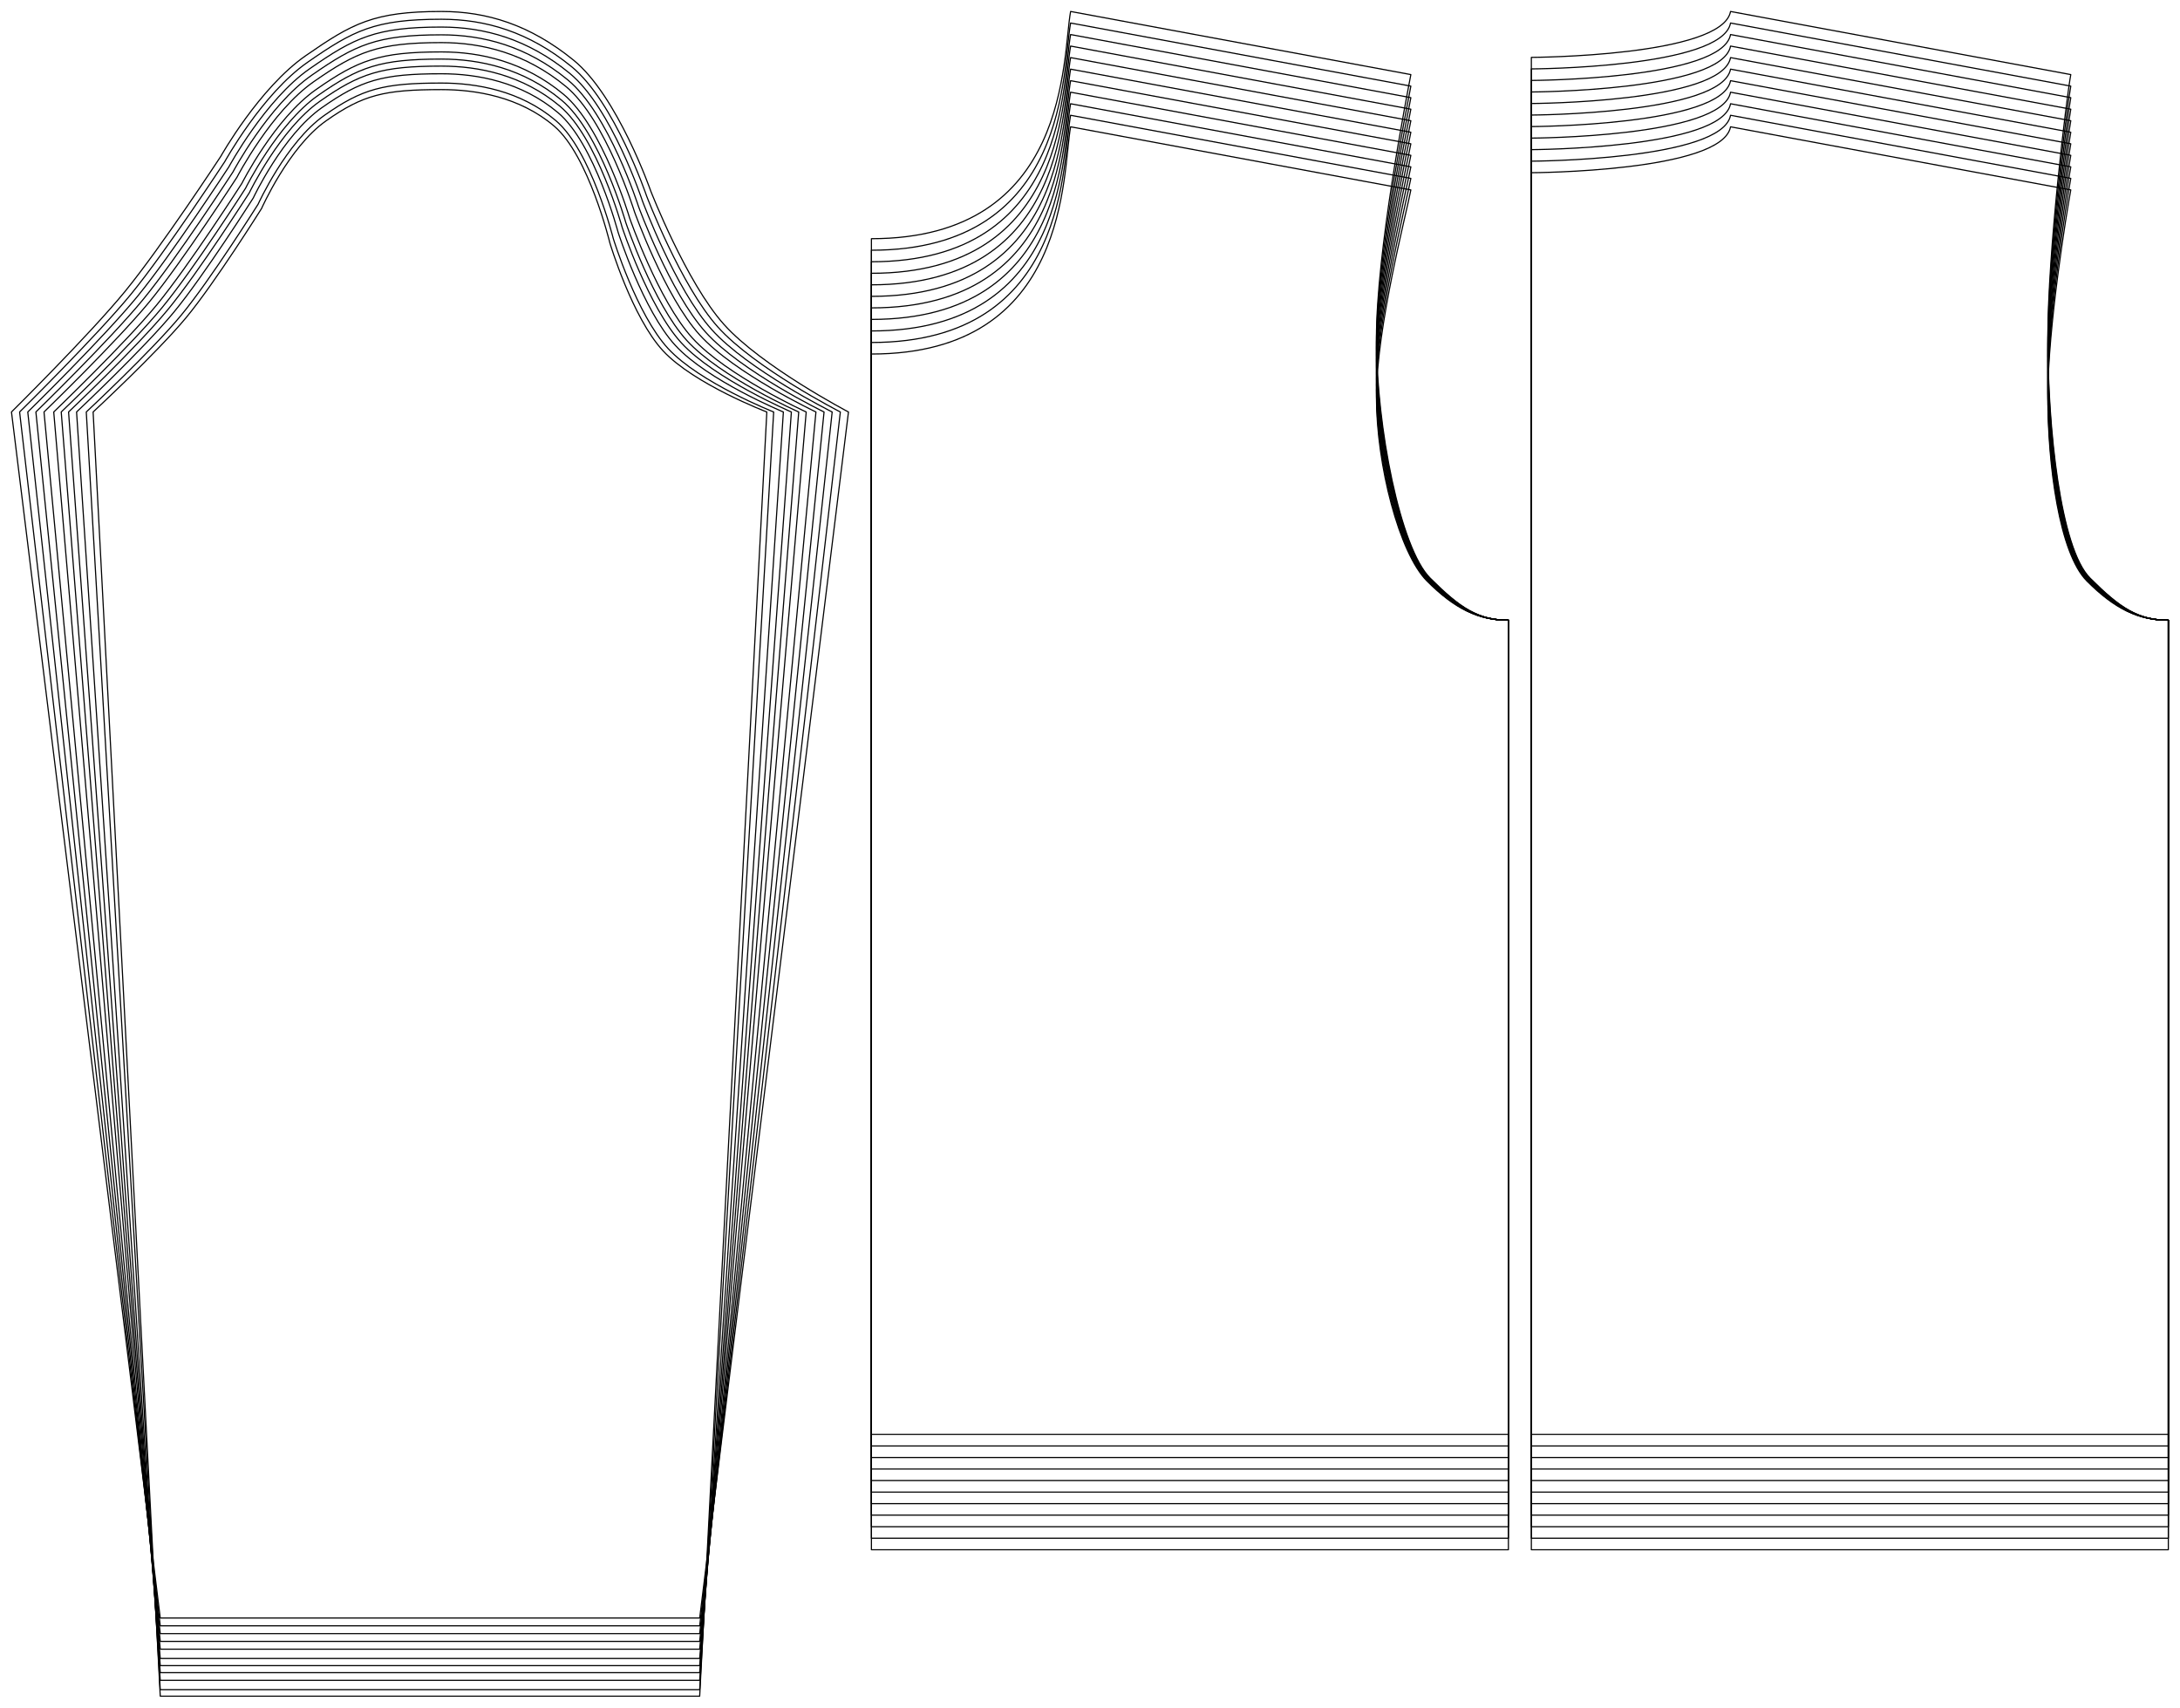 <?xml version="1.0" encoding="UTF-8" standalone="no"?>
<svg
    width ="3364.845"
    height ="2636.366"
    viewbox ="0 0 3364.845 2636.366" xmlns:dc="http://purl.org/dc/elements/1.1/"
    xmlns:cc="http://creativecommons.org/ns#"
    xmlns:rdf="http://www.w3.org/1999/02/22-rdf-syntax-ns#"
    xmlns:svg="http://www.w3.org/2000/svg"
    xmlns="http://www.w3.org/2000/svg"
    xmlns:xlink="http://www.w3.org/1999/xlink"
    xmlns:sodipodi="http://sodipodi.sourceforge.net/DTD/sodipodi-0.dtd"
    xmlns:inkscape="http://www.inkscape.org/namespaces/inkscape" 
>

<style type="text/css">
    <![CDATA[
    path { fill: none; stroke: #000000; stroke-opacity:1; stroke-width: 0.5; stroke-miterlimit:4; stroke-dashoffset:0; stroke-linecap:round; stroke-linejoin:round; }
    path.hidden { fill: none; stroke: none; }]]>
</style>


<!-- Start of group #patternScaleContainer -->
<g id="patternScaleContainer"  transform=" scale(3.543 ) " >
    
    <!-- Start of group #backBlock -->
    <g id="backBlock"  transform=" translate(5 55.25)  translate(662.134 0) " >
        <path class="hidden" id="2"  d=" M  0,-50.25  L  277.5,-50.25  L  277.5,620  L  0,620  z " />
<path transform="translate( 0, 0 )" style="stroke: hsl(26.9, 55%, 50%);" id="8"  d=" M  0,20  L  0,215  L  0,500  L  0,620  L  277.5,620  L  277.5,215  C  264.375,215  254.128,210.003  242.063,197.938  C  229.998,185.873  225,147.5  225,117.5  C  225,87.5  233.176,37.332  235,27.5  L  86.777,0  C  83.129,19.664  0,20  0,20  z " />
<path transform="translate( 0, -5.025 )" style="stroke: hsl(53.8, 55%, 50%);" id="17"  d=" M  0,20  L  0,220.025  L  0,500  L  0,620  L  277.5,620  L  277.5,220.025  C  264.375,220.025  254.386,214.983  242.214,202.811  C  230.042,190.639  225,150.851  225,120.013  C  225,89.175  233.176,37.332  235,27.5  L  86.777,0  C  83.129,19.664  0,20  0,20  z " />
<path transform="translate( 0, -10.05 )" style="stroke: hsl(80.7, 55%, 50%);" id="26"  d=" M  0,20  L  0,225.05  L  0,500  L  0,620  L  277.5,620  L  277.5,225.05  C  264.375,225.05  254.636,219.965  242.361,207.69  C  230.086,195.415  225,154.2  225,122.525  C  225,90.85  233.176,37.332  235,27.5  L  86.777,0  C  83.129,19.664  0,20  0,20  z " />
<path transform="translate( 0, -15.075 )" style="stroke: hsl(107.6, 55%, 50%);" id="35"  d=" M  0,20  L  0,230.075  L  0,500  L  0,620  L  277.5,620  L  277.5,230.075  C  264.375,230.075  254.878,224.949  242.502,212.573  C  230.126,200.197  225,157.551  225,125.038  C  225,92.525  233.176,37.332  235,27.5  L  86.777,0  C  83.129,19.664  0,20  0,20  z " />
<path transform="translate( 0, -20.1 )" style="stroke: hsl(134.5, 55%, 50%);" id="44"  d=" M  0,20  L  0,235.1  L  0,500  L  0,620  L  277.5,620  L  277.5,235.1  C  264.375,235.1  255.113,229.934  242.64,217.461  C  230.167,204.988  225,160.9  225,127.55  C  225,94.2  233.176,37.332  235,27.5  L  86.777,0  C  83.129,19.664  0,20  0,20  z " />
<path transform="translate( 0, -25.125 )" style="stroke: hsl(161.4, 55%, 50%);" id="53"  d=" M  0,20  L  0,240.125  L  0,500  L  0,620  L  277.5,620  L  277.5,240.125  C  264.375,240.125  255.34,234.92  242.773,222.353  C  230.206,209.786  225,164.251  225,130.063  C  225,95.875  233.176,37.332  235,27.5  L  86.777,0  C  83.129,19.664  0,20  0,20  z " />
<path transform="translate( 0, -30.15 )" style="stroke: hsl(188.3, 55%, 50%);" id="62"  d=" M  0,20  L  0,245.15  L  0,500  L  0,620  L  277.5,620  L  277.5,245.15  C  264.375,245.15  255.56,239.907  242.902,227.249  C  230.244,214.591  225,167.6  225,132.575  C  225,97.55  233.176,37.332  235,27.5  L  86.777,0  C  83.129,19.664  0,20  0,20  z " />
<path transform="translate( 0, -35.175 )" style="stroke: hsl(215.2, 55%, 50%);" id="71"  d=" M  0,20  L  0,250.175  L  0,500  L  0,620  L  277.5,620  L  277.5,250.175  C  264.375,250.175  255.773,244.895  243.027,232.149  C  230.281,219.403  225,170.951  225,135.088  C  225,99.225  233.176,37.332  235,27.5  L  86.777,0  C  83.129,19.664  0,20  0,20  z " />
<path transform="translate( 0, -40.2 )" style="stroke: hsl(242.1, 55%, 50%);" id="80"  d=" M  0,20  L  0,255.2  L  0,500  L  0,620  L  277.5,620  L  277.5,255.2  C  264.375,255.2  255.981,249.885  243.148,237.052  C  230.315,224.219  225,174.3  225,137.6  C  225,100.9  233.176,37.332  235,27.5  L  86.777,0  C  83.129,19.664  0,20  0,20  z " />
<path transform="translate( 0, -45.225 )" style="stroke: hsl(269, 55%, 50%);" id="89"  d=" M  0,20  L  0,260.225  L  0,500  L  0,620  L  277.5,620  L  277.5,260.225  C  264.375,260.225  256.182,254.875  243.266,241.959  C  230.35,229.043  225,177.651  225,140.113  C  225,102.575  233.176,37.332  235,27.5  L  86.777,0  C  83.129,19.664  0,20  0,20  z " />
<path transform="translate( 0, -50.25 )" style="stroke: hsl(295.9, 55%, 50%);" id="98"  d=" M  0,20  L  0,265.25  L  0,500  L  0,620  L  277.5,620  L  277.5,265.25  C  264.375,265.25  256.378,259.867  243.381,246.87  C  230.384,233.873  225,181  225,142.625  C  225,104.25  233.176,37.332  235,27.5  L  86.777,0  C  83.129,19.664  0,20  0,20  z " />
    </g>
    <!-- End of group #backBlock -->
    
    <!-- Start of group #frontBlock -->
    <g id="frontBlock"  transform=" translate(5 55.25)  translate(374.634 0) " >
        <path class="hidden" id="3"  d=" M  0,-50.25  L  277.5,-50.25  L  277.5,620  L  0,620  z " />
<path transform="translate( 0, 0 )" style="stroke: hsl(26.9, 55%, 50%);" id="9"  d=" M  0,99  L  0,215  L  0,500  L  0,620  L  277.5,620  L  277.5,215  C  264.375,215  254.128,210.003  242.063,197.938  C  229.998,185.873  220,147.5  220,117.5  C  220,87.5  233.176,37.332  235,27.5  L  86.777,0  C  83.129,19.664  86.777,99  0,99  z " />
<path transform="translate( 0, -5.025 )" style="stroke: hsl(53.8, 55%, 50%);" id="18"  d=" M  0,99  L  0,220.025  L  0,500  L  0,620  L  277.5,620  L  277.5,220.025  C  264.375,220.025  254.386,214.983  242.214,202.811  C  230.042,190.639  220,150.851  220,120.013  C  220,89.175  233.176,37.332  235,27.5  L  86.777,0  C  83.129,19.664  86.777,99  0,99  z " />
<path transform="translate( 0, -10.05 )" style="stroke: hsl(80.7, 55%, 50%);" id="27"  d=" M  0,99  L  0,225.05  L  0,500  L  0,620  L  277.5,620  L  277.5,225.05  C  264.375,225.05  254.636,219.965  242.361,207.69  C  230.086,195.415  220,154.2  220,122.525  C  220,90.85  233.176,37.332  235,27.5  L  86.777,0  C  83.129,19.664  86.777,99  0,99  z " />
<path transform="translate( 0, -15.075 )" style="stroke: hsl(107.6, 55%, 50%);" id="36"  d=" M  0,99  L  0,230.075  L  0,500  L  0,620  L  277.5,620  L  277.5,230.075  C  264.375,230.075  254.878,224.949  242.502,212.573  C  230.126,200.197  220,157.551  220,125.038  C  220,92.525  233.176,37.332  235,27.5  L  86.777,0  C  83.129,19.664  86.777,99  0,99  z " />
<path transform="translate( 0, -20.1 )" style="stroke: hsl(134.5, 55%, 50%);" id="45"  d=" M  0,99  L  0,235.1  L  0,500  L  0,620  L  277.5,620  L  277.5,235.1  C  264.375,235.1  255.113,229.934  242.64,217.461  C  230.167,204.988  220,160.9  220,127.55  C  220,94.2  233.176,37.332  235,27.5  L  86.777,0  C  83.129,19.664  86.777,99  0,99  z " />
<path transform="translate( 0, -25.125 )" style="stroke: hsl(161.4, 55%, 50%);" id="54"  d=" M  0,99  L  0,240.125  L  0,500  L  0,620  L  277.5,620  L  277.5,240.125  C  264.375,240.125  255.34,234.92  242.773,222.353  C  230.206,209.786  220,164.251  220,130.063  C  220,95.875  233.176,37.332  235,27.5  L  86.777,0  C  83.129,19.664  86.777,99  0,99  z " />
<path transform="translate( 0, -30.15 )" style="stroke: hsl(188.3, 55%, 50%);" id="63"  d=" M  0,99  L  0,245.15  L  0,500  L  0,620  L  277.5,620  L  277.5,245.15  C  264.375,245.15  255.56,239.907  242.902,227.249  C  230.244,214.591  220,167.6  220,132.575  C  220,97.55  233.176,37.332  235,27.5  L  86.777,0  C  83.129,19.664  86.777,99  0,99  z " />
<path transform="translate( 0, -35.175 )" style="stroke: hsl(215.2, 55%, 50%);" id="72"  d=" M  0,99  L  0,250.175  L  0,500  L  0,620  L  277.5,620  L  277.5,250.175  C  264.375,250.175  255.773,244.895  243.027,232.149  C  230.281,219.403  220,170.951  220,135.088  C  220,99.225  233.176,37.332  235,27.5  L  86.777,0  C  83.129,19.664  86.777,99  0,99  z " />
<path transform="translate( 0, -40.2 )" style="stroke: hsl(242.1, 55%, 50%);" id="81"  d=" M  0,99  L  0,255.2  L  0,500  L  0,620  L  277.5,620  L  277.5,255.2  C  264.375,255.2  255.981,249.885  243.148,237.052  C  230.315,224.219  220,174.3  220,137.6  C  220,100.9  233.176,37.332  235,27.5  L  86.777,0  C  83.129,19.664  86.777,99  0,99  z " />
<path transform="translate( 0, -45.225 )" style="stroke: hsl(269, 55%, 50%);" id="90"  d=" M  0,99  L  0,260.225  L  0,500  L  0,620  L  277.5,620  L  277.5,260.225  C  264.375,260.225  256.182,254.875  243.266,241.959  C  230.35,229.043  220,177.651  220,140.113  C  220,102.575  233.176,37.332  235,27.5  L  86.777,0  C  83.129,19.664  86.777,99  0,99  z " />
<path transform="translate( 0, -50.25 )" style="stroke: hsl(295.9, 55%, 50%);" id="99"  d=" M  0,99  L  0,265.25  L  0,500  L  0,620  L  277.5,620  L  277.5,265.25  C  264.375,265.25  256.378,259.867  243.381,246.87  C  230.384,233.873  220,181  220,142.625  C  220,104.25  233.176,37.332  235,27.5  L  86.777,0  C  83.129,19.664  86.777,99  0,99  z " />
    </g>
    <!-- End of group #frontBlock -->
    
    <!-- Start of group #sleeveBlock -->
    <g id="sleeveBlock"  transform=" translate(187.317 39.041)  translate(0 0) " >
        <path class="hidden" id="4"  d=" M  -182.317,-34.041  L  182.317,-34.041  L  182.317,700  L  -182.317,700  z " />
<path transform="translate( 0, 0 )" style="stroke: hsl(26.9, 55%, 50%);" id="10"  d=" M  -117.5,700  L  -146.751,140.462  C  -146.751,140.462  -118.845,114.592  -106.212,99.33  C  -93.579,84.068  -73.376,51.821  -73.376,51.821  C  -73.376,51.821  -61.524,25.088  -45.341,13.659  C  -29.158,2.23  -19.812,-0  5,0  C  19.812,0  39.034,3.055  54.11,15.909  C  69.186,28.763  78.376,66.821  78.376,66.821  C  78.376,66.821  88.092,99.329  101.572,113.848  C  115.052,128.367  146.751,140.462  146.751,140.462  L  117.5,700  z " />
<path transform="translate( 0, -2.852 )" style="stroke: hsl(53.8, 55%, 50%);" id="19"  d=" M  -117.5,700  L  -149.731,143.314  C  -149.731,143.314  -121.327,116.807  -108.446,101.229  C  -95.565,85.651  -74.866,52.771  -74.866,52.771  C  -74.866,52.771  -62.597,25.772  -46.075,14.126  C  -29.553,2.48  -20.214,-0  5,0  C  20.214,0  39.401,3.27  54.814,16.349  C  70.227,29.428  79.866,67.771  79.866,67.771  C  79.866,67.771  90.062,100.888  103.787,115.728  C  117.512,130.568  149.731,143.314  149.731,143.314  L  117.5,700  z " />
<path transform="translate( 0, -6.899 )" style="stroke: hsl(80.7, 55%, 50%);" id="28"  d=" M  -117.5,700  L  -153.959,147.361  C  -153.959,147.361  -124.847,119.952  -111.614,103.924  C  -98.381,87.896  -76.98,54.12  -76.98,54.12  C  -76.98,54.12  -64.12,26.743  -47.117,14.789  C  -30.114,2.835  -20.785,-0  5,0  C  20.785,0  39.925,3.578  55.816,16.976  C  71.707,30.374  81.98,69.12  81.98,69.12  C  81.98,69.12  92.859,103.1  106.931,118.397  C  121.003,133.694  153.959,147.361  153.959,147.361  L  117.5,700  z " />
<path transform="translate( 0, -10.237 )" style="stroke: hsl(107.6, 55%, 50%);" id="37"  d=" M  -117.5,700  L  -157.447,150.699  C  -157.447,150.699  -127.751,122.546  -114.228,106.147  C  -100.705,89.748  -78.724,55.233  -78.724,55.233  C  -78.724,55.233  -65.377,27.546  -47.977,15.338  C  -30.577,3.13  -21.255,-0  5,0  C  21.255,0  40.36,3.836  56.644,17.496  C  72.928,31.156  83.724,70.233  83.724,70.233  C  83.724,70.233  95.167,104.927  109.526,120.599  C  123.885,136.271  157.447,150.699  157.447,150.699  L  117.5,700  z " />
<path transform="translate( 0, -13.297 )" style="stroke: hsl(134.5, 55%, 50%);" id="46"  d=" M  -117.5,700  L  -160.644,153.759  C  -160.644,153.759  -130.413,124.924  -116.624,108.185  C  -102.835,91.446  -80.322,56.253  -80.322,56.253  C  -80.322,56.253  -66.53,28.282  -48.766,15.841  C  -31.002,3.4  -21.687,-0  5,0  C  21.687,0  40.758,4.072  57.404,17.973  C  74.05,31.874  85.322,71.253  85.322,71.253  C  85.322,71.253  97.283,106.603  111.905,122.619  C  126.527,138.635  160.644,153.759  160.644,153.759  L  117.5,700  z " />
<path transform="translate( 0, -16.419 )" style="stroke: hsl(161.4, 55%, 50%);" id="55"  d=" M  -117.5,700  L  -163.906,156.881  C  -163.906,156.881  -133.129,127.351  -119.069,110.265  C  -105.009,93.179  -81.953,57.294  -81.953,57.294  C  -81.953,57.294  -67.707,29.031  -49.572,16.353  C  -31.437,3.675  -22.127,-0  5,0  C  22.127,0  41.167,4.315  58.181,18.461  C  75.195,32.607  86.953,72.294  86.953,72.294  C  86.953,72.294  99.445,108.315  114.335,124.682  C  129.225,141.049  163.906,156.881  163.906,156.881  L  117.5,700  z " />
<path transform="translate( 0, -20.479 )" style="stroke: hsl(188.3, 55%, 50%);" id="64"  d=" M  -117.5,700  L  -168.147,160.941  C  -168.147,160.941  -136.661,130.506  -122.248,112.969  C  -107.835,95.432  -84.074,58.647  -84.074,58.647  C  -84.074,58.647  -69.237,30.008  -50.619,17.021  C  -32.001,4.034  -22.7,-0  5,0  C  22.7,0  41.698,4.633  59.193,19.098  C  76.688,33.563  89.074,73.647  89.074,73.647  C  89.074,73.647  102.254,110.54  117.494,127.364  C  132.734,144.188  168.147,160.941  168.147,160.941  L  117.5,700  z " />
<path transform="translate( 0, -23.862 )" style="stroke: hsl(215.2, 55%, 50%);" id="73"  d=" M  -117.5,700  L  -171.682,164.324  C  -171.682,164.324  -139.605,133.136  -124.898,115.223  C  -110.191,97.31  -85.841,59.775  -85.841,59.775  C  -85.841,59.775  -70.513,30.822  -51.493,17.578  C  -32.473,4.334  -23.177,-0  5,0  C  23.177,0  42.144,4.9  60.038,19.63  C  77.932,34.36  90.841,74.775  90.841,74.775  C  90.841,74.775  104.597,112.397  120.128,129.601  C  135.659,146.805  171.682,164.324  171.682,164.324  L  117.5,700  z " />
<path transform="translate( 0, -27.249 )" style="stroke: hsl(242.1, 55%, 50%);" id="82"  d=" M  -117.5,700  L  -175.22,167.711  C  -175.22,167.711  -142.551,135.768  -127.549,117.479  C  -112.547,99.19  -87.61,60.904  -87.61,60.904  C  -87.61,60.904  -71.79,31.638  -52.367,18.136  C  -32.944,4.634  -23.655,-0  5,0  C  23.655,0  42.59,5.168  60.885,20.163  C  79.18,35.158  92.61,75.904  92.61,75.904  C  92.61,75.904  106.942,114.257  122.765,131.841  C  138.588,149.425  175.22,167.711  175.22,167.711  L  117.5,700  z " />
<path transform="translate( 0, -30.654 )" style="stroke: hsl(269, 55%, 50%);" id="91"  d=" M  -117.5,700  L  -178.778,171.116  C  -178.778,171.116  -145.515,138.414  -130.217,119.747  C  -114.919,101.08  -89.389,62.039  -89.389,62.039  C  -89.389,62.039  -73.076,32.458  -53.248,18.697  C  -33.42,4.936  -24.135,-0  5,0  C  24.135,0  43.04,5.441  61.738,20.702  C  80.436,35.963  94.389,77.039  94.389,77.039  C  94.389,77.039  109.302,116.128  125.418,134.094  C  141.534,152.06  178.778,171.116  178.778,171.116  L  117.5,700  z " />
<path transform="translate( 0, -34.041 )" style="stroke: hsl(295.9, 55%, 50%);" id="100"  d=" M  -117.5,700  L  -182.317,174.503  C  -182.317,174.503  -148.462,141.048  -132.869,122.004  C  -117.276,102.96  -91.159,63.168  -91.159,63.168  C  -91.159,63.168  -74.354,33.274  -54.123,19.255  C  -33.892,5.236  -24.613,-0  5,0  C  24.613,0  43.489,5.712  62.588,21.237  C  81.687,36.762  96.159,78.168  96.159,78.168  C  96.159,78.168  111.649,117.99  128.057,136.336  C  144.465,154.682  182.317,174.503  182.317,174.503  L  117.5,700  z " />
    </g>
    <!-- End of group #sleeveBlock -->
    
    <!-- Start of group #sampler-backBlock -->
    <g id="sampler-backBlock"  transform=" translate(0 0)  translate(949.634 0) " >
    </g>
    <!-- End of group #sampler-backBlock -->
    
    <!-- Start of group #sampler-frontBlock -->
    <g id="sampler-frontBlock"  transform=" translate(0 0)  translate(949.634 0) " >
    </g>
    <!-- End of group #sampler-frontBlock -->
    
    <!-- Start of group #sampler-sleeveBlock -->
    <g id="sampler-sleeveBlock"  transform=" translate(0 0)  translate(949.634 0) " >
    </g>
    <!-- End of group #sampler-sleeveBlock -->
</g>
<!-- End of group #patternScaleContainer -->

</svg>

